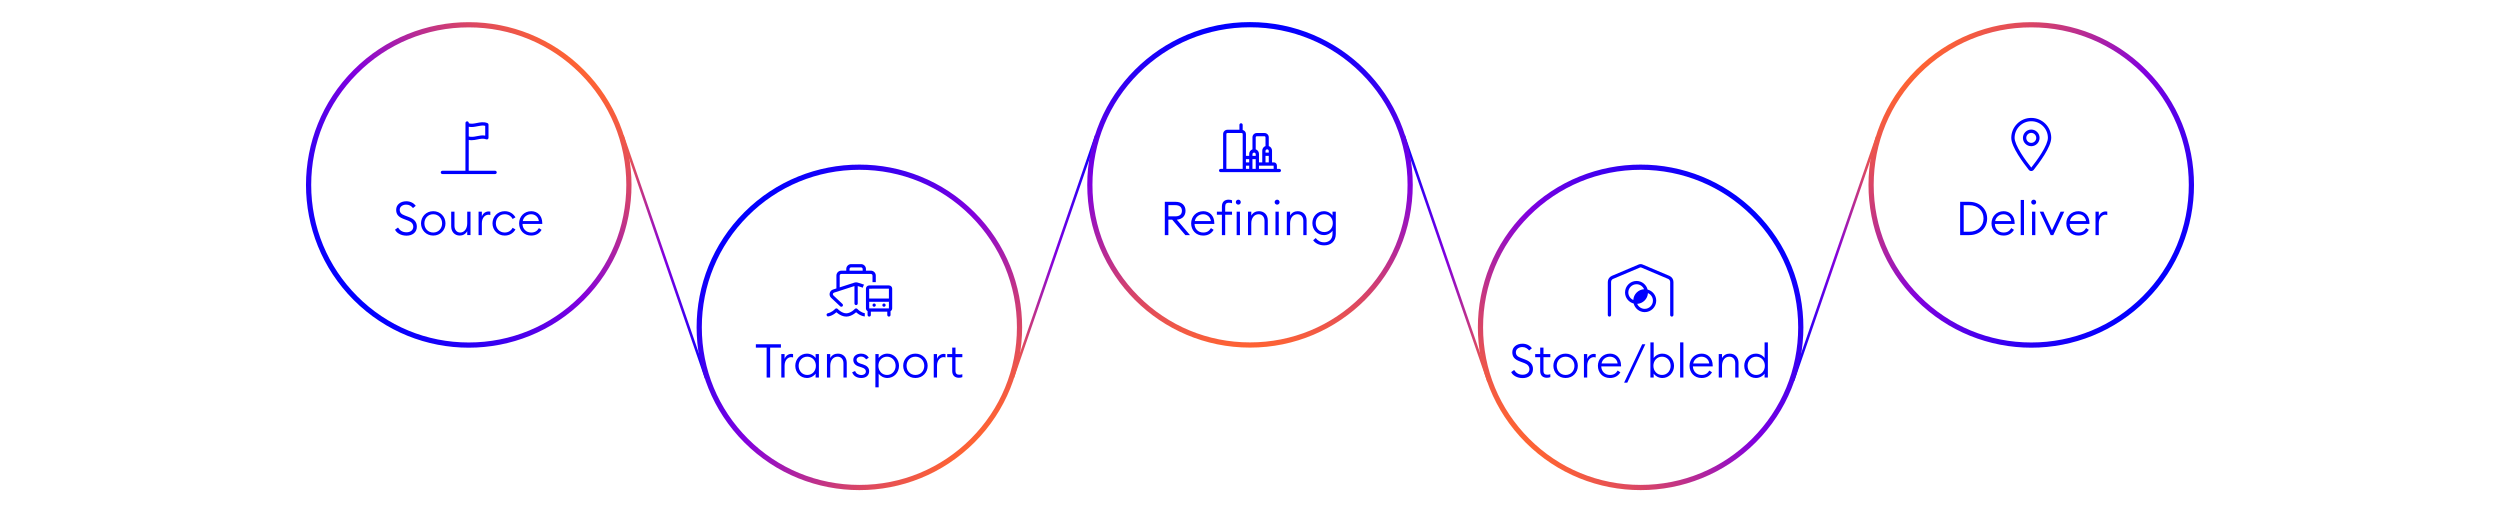 <?xml version="1.0" encoding="UTF-8"?>
<svg id="Design" xmlns="http://www.w3.org/2000/svg" xmlns:xlink="http://www.w3.org/1999/xlink" viewBox="0 0 1920 399.955">
  <defs>
    <style>
      .cls-1 {
        fill: url(#New_Gradient_Swatch_3-9);
      }

      .cls-1, .cls-2, .cls-3, .cls-4, .cls-5, .cls-6, .cls-7 {
        stroke-width: 0px;
      }

      .cls-2 {
        fill: url(#New_Gradient_Swatch_3-8);
      }

      .cls-3 {
        fill: url(#New_Gradient_Swatch_3-7);
      }

      .cls-4 {
        fill: url(#New_Gradient_Swatch_3-6);
      }

      .cls-5 {
        fill: url(#New_Gradient_Swatch_3-5);
      }

      .cls-8 {
        stroke: url(#New_Gradient_Swatch_3);
      }

      .cls-8, .cls-9, .cls-10, .cls-11 {
        fill: none;
        stroke-miterlimit: 10;
        stroke-width: 2px;
      }

      .cls-6 {
        fill: #817f7f;
      }

      .cls-7 {
        fill: blue;
      }

      .cls-9 {
        stroke: url(#New_Gradient_Swatch_3-3);
      }

      .cls-10 {
        stroke: url(#New_Gradient_Swatch_3-4);
      }

      .cls-11 {
        stroke: url(#New_Gradient_Swatch_3-2);
      }
    </style>
    <linearGradient id="New_Gradient_Swatch_3" data-name="New Gradient Swatch 3" x1="1389.456" y1="51.111" x2="1455.853" y2="51.111" gradientTransform="translate(-13.255 249.716) scale(1 -1)" gradientUnits="userSpaceOnUse">
      <stop offset=".001" stop-color="blue"/>
      <stop offset=".5" stop-color="#8200de"/>
      <stop offset="1" stop-color="#ff6432"/>
    </linearGradient>
    <linearGradient id="New_Gradient_Swatch_3-2" data-name="New Gradient Swatch 3" x1="1077.018" y1="198.365" x2="1144.129" y2="198.365" gradientTransform="matrix(1,0,0,1,0,0)" xlink:href="#New_Gradient_Swatch_3"/>
    <linearGradient id="New_Gradient_Swatch_3-3" data-name="New Gradient Swatch 3" x1="6143.56" y1="196.883" x2="6209.575" y2="196.883" gradientTransform="translate(6986.489) rotate(-180) scale(1 -1)" xlink:href="#New_Gradient_Swatch_3"/>
    <linearGradient id="New_Gradient_Swatch_3-4" data-name="New Gradient Swatch 3" x1="5843.6" y1="49.698" x2="5909.717" y2="49.698" gradientTransform="translate(6386.817 246.891) rotate(-180)" xlink:href="#New_Gradient_Swatch_3"/>
    <linearGradient id="New_Gradient_Swatch_3-5" data-name="New Gradient Swatch 3" x1="271.611" y1="230.411" x2="448.388" y2="53.634" gradientTransform="matrix(1,0,0,1,0,0)" xlink:href="#New_Gradient_Swatch_3"/>
    <linearGradient id="New_Gradient_Swatch_3-6" data-name="New Gradient Swatch 3" x1="571.611" y1="163.022" x2="748.388" y2="339.799" gradientTransform="matrix(1,0,0,1,0,0)" xlink:href="#New_Gradient_Swatch_3"/>
    <linearGradient id="New_Gradient_Swatch_3-7" data-name="New Gradient Swatch 3" x1="960" y1="16.961" x2="960" y2="266.961" gradientTransform="matrix(1,0,0,1,0,0)" xlink:href="#New_Gradient_Swatch_3"/>
    <linearGradient id="New_Gradient_Swatch_3-8" data-name="New Gradient Swatch 3" x1="1348.388" y1="163.022" x2="1171.611" y2="339.799" gradientTransform="matrix(1,0,0,1,0,0)" xlink:href="#New_Gradient_Swatch_3"/>
    <linearGradient id="New_Gradient_Swatch_3-9" data-name="New Gradient Swatch 3" x1="1648.388" y1="230.411" x2="1471.611" y2="53.634" gradientTransform="matrix(1,0,0,1,0,0)" xlink:href="#New_Gradient_Swatch_3"/>
  </defs>
  <path class="cls-7" d="m982.553,129.707h-1.878v-2.484c0-1.392-1.032-2.524-2.299-2.524h-1.458v-9c0-1.63-1.049-3.008-2.504-3.526v-6.736c0-1.808-1.468-3.278-3.276-3.278h-5.968c-1.808,0-3.278,1.47-3.278,3.278v9.238c-1.452.518-2.504,1.896-2.504,3.526v1.49h-2.504v-16.756c0-1.535-1.079-2.765-2.504-3.123v-3.912c0-.691-.558-1.252-1.252-1.252-.691,0-1.252.561-1.252,1.252v3.756h-9.243c-1.808,0-3.278,1.47-3.278,3.278v26.77h-1.908c-.694,0-1.252.558-1.252,1.252v.003c0,.691.558,1.252,1.252,1.252h45.107c.694,0,1.252-.561,1.252-1.252,0-.659-.536-1.252-1.252-1.252m-10.643-17.535c-1.452.518-2.504,1.896-2.504,3.526v9h-2.504v-6.498c0-1.63-1.049-3.008-2.504-3.526v-9.238c0-.426.348-.774.774-.774h5.968c.426,0,.771.348.771.774v6.736Zm-30.051-9.238c0-.426.348-.774.774-.774h10.976c.426,0,.771.348.771.774v26.773h-12.521v-26.773Zm30.051,16.756h2.504v5.008h-2.504v-5.008Zm1.252-5.008c.691,0,1.252.561,1.252,1.252v1.252h-2.504v-1.252c0-.691.564-1.252,1.252-1.252m-10.017,2.504c.691,0,1.252.561,1.252,1.252v1.252h-2.504v-1.252c0-.691.564-1.252,1.252-1.252m-3.756,7.513h-2.504v-2.504h2.504v2.504Zm-2.504,2.504h2.504v2.504h-2.504v-2.504Zm5.008-5.008h2.504v7.513h-2.504v-7.513Zm5.008,5.008h11.269v2.504h-11.269v-2.504Z"/>
  <line class="cls-8" x1="1377.146" y1="292.172" x2="1441.653" y2="105.039"/>
  <line class="cls-11" x1="1077.964" y1="103.694" x2="1143.183" y2="293.036"/>
  <line class="cls-9" x1="841.984" y1="103.82" x2="777.859" y2="289.946"/>
  <line class="cls-10" x1="542.272" y1="290.427" x2="478.046" y2="103.958"/>
  <path class="cls-5" d="m360,21.023c32.32,0,62.706,12.586,85.56,35.44,22.854,22.854,35.44,53.239,35.44,85.56s-12.586,62.706-35.44,85.56c-22.854,22.854-53.24,35.44-85.56,35.44s-62.706-12.586-85.56-35.44c-22.854-22.854-35.44-53.239-35.44-85.56s12.586-62.706,35.44-85.56c22.854-22.854,53.24-35.44,85.56-35.44m0-4c-31.99,0-63.981,12.204-88.388,36.611-48.815,48.815-48.815,127.961,0,176.777,24.408,24.408,56.398,36.611,88.388,36.611s63.981-12.204,88.388-36.611c48.815-48.815,48.815-127.961,0-176.777-24.408-24.408-56.398-36.611-88.388-36.611h0Z"/>
  <path class="cls-4" d="m660,130.411c32.32,0,62.706,12.586,85.56,35.44,22.854,22.854,35.44,53.239,35.44,85.56s-12.586,62.706-35.44,85.56c-22.854,22.854-53.24,35.44-85.56,35.44s-62.706-12.586-85.56-35.44c-22.854-22.854-35.44-53.24-35.44-85.56s12.586-62.706,35.44-85.56c22.854-22.854,53.24-35.44,85.56-35.44m0-4c-31.99,0-63.981,12.204-88.388,36.611-48.815,48.815-48.815,127.961,0,176.777,24.408,24.408,56.398,36.611,88.388,36.611s63.981-12.204,88.388-36.611c48.815-48.816,48.815-127.961,0-176.777-24.408-24.408-56.398-36.611-88.388-36.611h0Z"/>
  <path class="cls-3" d="m960,20.961c32.32,0,62.706,12.586,85.56,35.44,22.854,22.854,35.44,53.24,35.44,85.56s-12.586,62.706-35.44,85.56c-22.854,22.854-53.239,35.44-85.56,35.44s-62.706-12.586-85.56-35.44c-22.854-22.854-35.44-53.239-35.44-85.56s12.586-62.706,35.44-85.56c22.854-22.854,53.239-35.44,85.56-35.44m0-4c-69.036,0-125,55.964-125,125s55.964,125,125,125,125-55.965,125-125-55.964-125-125-125h0Z"/>
  <path class="cls-2" d="m1260,130.411c32.32,0,62.706,12.586,85.56,35.44,22.854,22.854,35.44,53.239,35.44,85.56s-12.586,62.706-35.44,85.56c-22.854,22.854-53.24,35.44-85.56,35.44s-62.706-12.586-85.56-35.44c-22.854-22.854-35.44-53.24-35.44-85.56s12.586-62.706,35.44-85.56c22.854-22.854,53.24-35.44,85.56-35.44m0-4c-31.99,0-63.981,12.204-88.388,36.611-48.815,48.815-48.815,127.961,0,176.777,24.408,24.408,56.398,36.611,88.388,36.611s63.981-12.204,88.388-36.611c48.815-48.816,48.815-127.961,0-176.777-24.408-24.408-56.398-36.611-88.388-36.611h0Z"/>
  <path class="cls-1" d="m1560,21.023c32.32,0,62.706,12.586,85.56,35.44,22.854,22.854,35.44,53.239,35.44,85.56s-12.586,62.706-35.44,85.56c-22.854,22.854-53.24,35.44-85.56,35.44s-62.706-12.586-85.56-35.44c-22.854-22.854-35.44-53.239-35.44-85.56s12.586-62.706,35.44-85.56c22.854-22.854,53.24-35.44,85.56-35.44m0-4c-31.99,0-63.981,12.204-88.388,36.611-48.815,48.815-48.815,127.961,0,176.777,24.408,24.408,56.398,36.611,88.388,36.611s63.981-12.204,88.388-36.611c48.815-48.815,48.815-127.961,0-176.777-24.408-24.408-56.398-36.611-88.388-36.611h0Z"/>
  <g>
    <path class="cls-7" d="m303.391,176.382l2.268-1.62c1.44,2.268,3.492,3.635,6.587,3.635,2.843,0,5.147-1.584,5.147-4.211,0-2.232-1.368-3.744-3.708-4.644l-3.779-1.44c-3.959-1.512-5.651-3.492-5.651-6.983,0-3.996,3.384-6.551,7.811-6.551,3.24,0,5.867,1.548,7.235,3.492l-2.123,1.728c-1.332-1.584-2.879-2.628-5.219-2.628-2.772,0-4.967,1.584-4.967,3.923s1.224,3.384,3.815,4.392l3.383,1.296c3.816,1.476,5.939,3.564,5.939,7.343,0,4.283-3.312,6.875-7.919,6.875-4.248,0-7.667-2.052-8.819-4.607Z"/>
    <path class="cls-7" d="m323.335,171.559c0-5.147,3.923-9.359,9.395-9.359s9.395,4.211,9.395,9.359-3.923,9.359-9.395,9.359-9.395-4.211-9.395-9.359Zm16.198,0c0-3.852-2.7-7.019-6.803-7.019s-6.803,3.168-6.803,7.019,2.7,7.019,6.803,7.019,6.803-3.168,6.803-7.019Z"/>
    <path class="cls-7" d="m346.518,173.827v-11.267h2.52v10.907c0,3.095,1.8,5.111,4.391,5.111,3.024,0,5.399-2.7,5.399-7.055v-8.963h2.519v17.998h-2.519v-3.024c-1.26,2.304-3.456,3.384-5.723,3.384-3.815,0-6.587-2.772-6.587-7.091Z"/>
    <path class="cls-7" d="m367.542,162.56h2.519v3.708c.756-2.519,3.096-3.888,5.219-3.888.432,0,.864.036,1.296.144v2.628c-.504-.18-.972-.252-1.512-.252-2.232,0-5.003,2.016-5.003,6.623v9.035h-2.519v-17.998Z"/>
    <path class="cls-7" d="m378.234,171.559c0-5.147,3.924-9.359,9.395-9.359,3.708,0,6.659,1.908,8.243,4.715l-2.196,1.26c-1.08-2.16-3.24-3.635-6.047-3.635-4.104,0-6.803,3.168-6.803,7.019s2.7,7.019,6.803,7.019c2.808,0,4.967-1.476,6.047-3.635l2.196,1.26c-1.584,2.808-4.536,4.715-8.243,4.715-5.471,0-9.395-4.211-9.395-9.359Z"/>
    <path class="cls-7" d="m398.682,171.559c0-5.22,3.852-9.359,9.323-9.359,4.68,0,8.423,3.348,8.459,9.107v.684h-15.19c.036,3.708,2.735,6.587,6.659,6.587,2.952,0,4.715-1.26,5.939-3.384l2.052,1.332c-1.583,2.7-4.247,4.391-7.991,4.391-5.651,0-9.251-4.175-9.251-9.359Zm2.808-1.8h12.347c-.432-3.24-2.916-5.22-5.939-5.22-2.988,0-5.795,1.944-6.407,5.22Z"/>
  </g>
  <g>
    <path class="cls-7" d="m588.775,266.981h-8.279v-2.592h19.258v2.592h-8.279v22.965h-2.7v-22.965Z"/>
    <path class="cls-7" d="m600.043,271.948h2.519v3.708c.756-2.519,3.096-3.888,5.22-3.888.432,0,.864.036,1.296.144v2.628c-.504-.18-.972-.252-1.512-.252-2.232,0-5.003,2.016-5.003,6.623v9.035h-2.519v-17.998Z"/>
    <path class="cls-7" d="m610.771,280.947c0-5.147,3.852-9.359,8.963-9.359,2.772,0,5.363,1.44,6.659,3.384v-3.024h2.52v17.998h-2.52v-3.024c-1.296,1.944-3.888,3.384-6.659,3.384-5.111,0-8.963-4.211-8.963-9.359Zm15.838,0c0-3.888-2.7-7.019-6.623-7.019s-6.623,3.132-6.623,7.019,2.7,7.019,6.623,7.019,6.623-3.132,6.623-7.019Z"/>
    <path class="cls-7" d="m635.107,271.948h2.519v3.024c1.296-2.376,3.564-3.384,5.903-3.384,3.924,0,6.767,2.7,6.767,7.091v11.267h-2.519v-10.907c0-3.167-1.872-5.111-4.535-5.111-3.168,0-5.615,2.592-5.615,7.055v8.963h-2.519v-17.998Z"/>
    <path class="cls-7" d="m654.475,285.878l2.268-.936c.612,1.98,2.7,3.096,4.752,3.096,1.944,0,3.491-1.008,3.491-2.772,0-1.44-.9-2.376-3.384-3.167l-1.944-.612c-2.844-.9-4.32-2.664-4.32-5.111,0-3.024,2.664-4.787,6.011-4.787,2.628,0,4.716,1.152,5.831,3.167l-2.016,1.26c-.756-1.152-2.052-2.196-3.96-2.196-1.692,0-3.347.972-3.347,2.448,0,1.26.684,2.232,2.808,2.916l2.052.648c3.06.972,4.787,2.592,4.787,5.22,0,3.419-2.556,5.255-6.047,5.255-3.24,0-6.047-1.476-6.983-4.427Z"/>
    <path class="cls-7" d="m672.294,271.948h2.519v3.024c1.296-1.944,3.888-3.384,6.659-3.384,5.111,0,8.963,4.211,8.963,9.359s-3.852,9.359-8.963,9.359c-2.772,0-5.363-1.44-6.659-3.384v10.547h-2.519v-25.521Zm15.55,8.999c0-3.888-2.7-7.019-6.623-7.019s-6.623,3.132-6.623,7.019,2.7,7.019,6.623,7.019,6.623-3.132,6.623-7.019Z"/>
    <path class="cls-7" d="m693.642,280.947c0-5.147,3.924-9.359,9.395-9.359s9.395,4.211,9.395,9.359-3.924,9.359-9.395,9.359-9.395-4.211-9.395-9.359Zm16.198,0c0-3.852-2.7-7.019-6.803-7.019s-6.803,3.168-6.803,7.019,2.7,7.019,6.803,7.019,6.803-3.168,6.803-7.019Z"/>
    <path class="cls-7" d="m717.114,271.948h2.519v3.708c.756-2.519,3.096-3.888,5.22-3.888.432,0,.864.036,1.296.144v2.628c-.504-.18-.972-.252-1.512-.252-2.232,0-5.003,2.016-5.003,6.623v9.035h-2.519v-17.998Z"/>
    <path class="cls-7" d="m731.297,284.942v-10.619h-3.852v-2.376h3.852v-5.003h2.519v5.003h5.255v2.376h-5.255v10.403c0,2.304,1.08,3.06,2.988,3.06.72,0,1.692-.18,2.268-.396v2.268c-.756.288-1.656.468-2.664.468-2.916,0-5.111-1.656-5.111-5.183Z"/>
  </g>
  <path class="cls-7" d="m682.718,219.211h-15.199c-1.367,0-2.479,1.111-2.479,2.478v15.183c0,.913.521,1.679,1.26,2.108v2.911c0,.696.564,1.258,1.26,1.258s1.26-.563,1.26-1.258v-2.544h12.599v2.544c0,.696.564,1.258,1.26,1.258s1.26-.563,1.26-1.258v-2.911c.739-.429,1.26-1.196,1.26-2.108v-15.183c0-1.367-1.112-2.478-2.481-2.478Zm-15.086,17.661c-.025-.002-.047-.015-.072-.015h0l-.013-5.061,15.133-.039v5.073l-15.047.042Zm15.047-15.183v7.59h-15.14l-.02-7.551,15.16-.039Zm-11.34,11.393c-.696,0-1.26.564-1.26,1.258s.564,1.258,1.26,1.258,1.26-.564,1.26-1.258-.564-1.258-1.26-1.258Zm7.56,0c-.696,0-1.26.564-1.26,1.258s.564,1.258,1.26,1.258,1.26-.564,1.26-1.258-.564-1.258-1.26-1.258Zm-33.624,2.169c.504.472,1.307.449,1.78-.055s.449-1.307-.055-1.78l-6.961-6.536c-.701-.654-.441-1.819.472-2.118l15.71-5.079v13.387c0,.693.567,1.26,1.26,1.26s1.26-.567,1.26-1.26v-13.387l3.908,1.264c.127-.871.474-1.663.99-2.328l-4.993-1.613c-.756-.244-1.567-.244-2.331,0l-11.434,3.693v-9.048c0-.693.567-1.26,1.26-1.26h22.679c.693,0,1.26.567,1.26,1.26v5.013h2.52v-5.013c0-2.087-1.693-3.78-3.78-3.78h-3.78v-1.26c0-2.087-1.693-3.78-3.78-3.78h-7.56c-2.087,0-3.78,1.693-3.78,3.78v1.26h-3.78c-2.087,0-3.78,1.693-3.78,3.78v9.867l-2.622.851c-2.74.882-3.52,4.386-1.425,6.355l6.961,6.528Zm7.166-28.64c0-.693.567-1.26,1.26-1.26h7.56c.693,0,1.26.567,1.26,1.26v1.26h-10.08v-1.26Zm11.718,36.442c-2.025-.229-3.84-1.141-5.119-2.014-.622-.425-1.157-.85-1.559-1.205-.41.354-.937.779-1.559,1.205-1.472,1-3.615,2.111-6,2.111s-4.536-1.11-6.001-2.111c-.622-.425-1.157-.85-1.559-1.205-.41.354-.937.779-1.559,1.205-1.173.803-2.788,1.669-4.607,1.984-.764.134-1.394-.504-1.394-1.276,0-.614.504-1.11,1.118-1.228,1.252-.252,2.457-.874,3.465-1.559.772-.527,1.417-1.103,2.04-1.724.52-.512,1.354-.512,1.874,0,.622.622,1.276,1.205,2.039,1.724,1.299.89,2.937,1.669,4.583,1.669s3.276-.787,4.583-1.669c.772-.527,1.417-1.103,2.04-1.724.512-.512,1.347-.512,1.866,0,.63.622,1.276,1.197,2.047,1.724,1.066.73,2.362,1.354,3.702,1.565v2.529Z"/>
  <g>
    <path class="cls-7" d="m894.57,155.001h8.351c4.679,0,7.559,2.7,7.559,6.875,0,3.888-2.52,6.515-6.659,6.839l10.079,11.842h-3.563l-10.115-11.878h-2.916v11.878h-2.736v-25.557Zm8.027,11.159c3.24,0,5.111-1.44,5.111-4.283s-1.872-4.32-5.111-4.32h-5.291v8.603h5.291Z"/>
    <path class="cls-7" d="m914.802,171.559c0-5.22,3.852-9.359,9.323-9.359,4.68,0,8.423,3.348,8.459,9.107v.684h-15.19c.036,3.708,2.735,6.587,6.659,6.587,2.952,0,4.715-1.26,5.939-3.384l2.052,1.332c-1.583,2.7-4.247,4.391-7.991,4.391-5.651,0-9.251-4.175-9.251-9.359Zm2.808-1.8h12.347c-.432-3.24-2.916-5.22-5.939-5.22-2.988,0-5.795,1.944-6.407,5.22Z"/>
    <path class="cls-7" d="m938.418,164.936h-3.852v-2.376h3.852v-4.032c0-3.528,2.16-5.183,5.075-5.183,1.008,0,1.944.18,2.7.468v2.268c-.576-.216-1.583-.396-2.304-.396-1.908,0-2.952.756-2.952,3.06v3.815h5.255v2.376h-5.255v15.622h-2.519v-15.622Zm10.69-9.683c0-1.044.864-1.908,1.944-1.908,1.044,0,1.872.864,1.872,1.908s-.828,1.908-1.872,1.908c-1.08,0-1.944-.864-1.944-1.908Zm.648,7.307h2.52v17.998h-2.52v-17.998Z"/>
    <path class="cls-7" d="m958.47,162.56h2.519v3.024c1.296-2.376,3.563-3.384,5.903-3.384,3.923,0,6.767,2.7,6.767,7.091v11.267h-2.519v-10.907c0-3.167-1.872-5.111-4.536-5.111-3.167,0-5.615,2.592-5.615,7.055v8.963h-2.519v-17.998Z"/>
    <path class="cls-7" d="m978.917,155.253c0-1.044.864-1.908,1.944-1.908,1.044,0,1.872.864,1.872,1.908s-.828,1.908-1.872,1.908c-1.08,0-1.944-.864-1.944-1.908Zm.648,7.307h2.519v17.998h-2.519v-17.998Z"/>
    <path class="cls-7" d="m988.277,162.56h2.519v3.024c1.296-2.376,3.563-3.384,5.903-3.384,3.923,0,6.767,2.7,6.767,7.091v11.267h-2.519v-10.907c0-3.167-1.872-5.111-4.536-5.111-3.167,0-5.615,2.592-5.615,7.055v8.963h-2.519v-17.998Z"/>
    <path class="cls-7" d="m1008.509,184.517l1.98-1.692c1.404,1.944,3.492,3.275,6.515,3.275,3.096,0,6.372-1.872,6.372-6.623v-2.304c-1.296,1.944-3.816,3.384-6.587,3.384-5.111,0-8.891-4.032-8.891-9.179s3.779-9.179,8.891-9.179c2.772,0,5.292,1.44,6.587,3.384v-3.024h2.519v17.062c0,5.867-3.888,8.819-8.891,8.819-4.139,0-7.127-1.872-8.495-3.924Zm15.082-13.138c0-3.888-2.627-6.839-6.551-6.839s-6.551,2.952-6.551,6.839,2.628,6.839,6.551,6.839,6.551-2.952,6.551-6.839Z"/>
  </g>
  <g>
    <path class="cls-7" d="m1160.587,285.77l2.268-1.62c1.44,2.268,3.492,3.635,6.587,3.635,2.843,0,5.147-1.584,5.147-4.211,0-2.232-1.368-3.744-3.708-4.644l-3.779-1.44c-3.959-1.512-5.651-3.492-5.651-6.983,0-3.996,3.384-6.551,7.811-6.551,3.24,0,5.867,1.548,7.235,3.492l-2.123,1.728c-1.332-1.584-2.879-2.628-5.219-2.628-2.772,0-4.967,1.584-4.967,3.923s1.224,3.384,3.815,4.392l3.383,1.296c3.816,1.476,5.939,3.564,5.939,7.343,0,4.283-3.312,6.875-7.919,6.875-4.248,0-7.667-2.052-8.819-4.607Z"/>
    <path class="cls-7" d="m1182.871,284.942v-10.619h-3.852v-2.376h3.852v-5.003h2.519v5.003h5.255v2.376h-5.255v10.403c0,2.304,1.08,3.06,2.988,3.06.72,0,1.692-.18,2.268-.396v2.268c-.756.288-1.656.468-2.664.468-2.916,0-5.111-1.656-5.111-5.183Z"/>
    <path class="cls-7" d="m1192.987,280.947c0-5.147,3.924-9.359,9.395-9.359s9.395,4.211,9.395,9.359-3.924,9.359-9.395,9.359-9.395-4.211-9.395-9.359Zm16.198,0c0-3.852-2.7-7.019-6.803-7.019s-6.803,3.168-6.803,7.019,2.7,7.019,6.803,7.019,6.803-3.168,6.803-7.019Z"/>
    <path class="cls-7" d="m1216.459,271.948h2.519v3.708c.756-2.519,3.096-3.888,5.219-3.888.432,0,.864.036,1.296.144v2.628c-.504-.18-.972-.252-1.512-.252-2.232,0-5.003,2.016-5.003,6.623v9.035h-2.519v-17.998Z"/>
    <path class="cls-7" d="m1227.187,280.947c0-5.22,3.852-9.359,9.323-9.359,4.68,0,8.423,3.348,8.459,9.107v.684h-15.19c.036,3.708,2.735,6.587,6.659,6.587,2.952,0,4.715-1.26,5.939-3.384l2.052,1.332c-1.583,2.7-4.247,4.391-7.991,4.391-5.651,0-9.251-4.175-9.251-9.359Zm2.808-1.8h12.347c-.432-3.24-2.916-5.22-5.939-5.22-2.988,0-5.795,1.944-6.407,5.22Z"/>
    <path class="cls-7" d="m1261.205,264.389h2.412l-13.895,29.516h-2.412l13.895-29.516Z"/>
    <path class="cls-7" d="m1270.026,286.922v3.024h-2.519v-26.997h2.519v12.023c1.296-1.944,3.888-3.384,6.659-3.384,5.111,0,8.963,4.211,8.963,9.359s-3.852,9.359-8.963,9.359c-2.772,0-5.363-1.44-6.659-3.384Zm13.03-5.975c0-3.888-2.7-7.019-6.623-7.019s-6.623,3.132-6.623,7.019,2.699,7.019,6.623,7.019,6.623-3.132,6.623-7.019Z"/>
    <path class="cls-7" d="m1290.33,262.949h2.519v26.997h-2.519v-26.997Z"/>
    <path class="cls-7" d="m1297.565,280.947c0-5.22,3.852-9.359,9.323-9.359,4.68,0,8.423,3.348,8.459,9.107v.684h-15.19c.036,3.708,2.735,6.587,6.659,6.587,2.952,0,4.715-1.26,5.939-3.384l2.052,1.332c-1.583,2.7-4.247,4.391-7.991,4.391-5.651,0-9.251-4.175-9.251-9.359Zm2.808-1.8h12.347c-.432-3.24-2.916-5.22-5.939-5.22-2.988,0-5.795,1.944-6.407,5.22Z"/>
    <path class="cls-7" d="m1319.993,271.948h2.519v3.024c1.296-2.376,3.564-3.384,5.903-3.384,3.924,0,6.767,2.7,6.767,7.091v11.267h-2.519v-10.907c0-3.167-1.872-5.111-4.535-5.111-3.168,0-5.616,2.592-5.616,7.055v8.963h-2.519v-17.998Z"/>
    <path class="cls-7" d="m1339.577,280.947c0-5.147,3.852-9.359,8.963-9.359,2.772,0,5.363,1.44,6.659,3.384v-12.023h2.52v26.997h-2.52v-3.024c-1.296,1.944-3.887,3.384-6.659,3.384-5.111,0-8.963-4.211-8.963-9.359Zm15.838,0c0-3.888-2.7-7.019-6.623-7.019s-6.623,3.132-6.623,7.019,2.7,7.019,6.623,7.019,6.623-3.132,6.623-7.019Z"/>
  </g>
  <g>
    <path class="cls-7" d="m1260.488,205.457c-.315-.135-.662-.135-.977,0l-20.656,8.744c-.938.396-1.544,1.315-1.544,2.337v25.353c0,.697-.567,1.267-1.26,1.267s-1.26-.57-1.26-1.267v-25.353c0-2.043,1.213-3.881,3.088-4.673l20.656-8.744c.938-.396,1.993-.396,2.938,0l20.648,8.744c1.867.792,3.088,2.63,3.088,4.673v25.353c0,.697-.567,1.267-1.26,1.267s-1.26-.57-1.26-1.267v-25.353c0-1.022-.607-1.94-1.544-2.337l-20.656-8.744Z"/>
    <path class="cls-7" d="m1265.358,222.386c-.987-3.793-4.411-6.616-8.509-6.616-4.864,0-8.823,3.959-8.823,8.823,0,4.098,2.822,7.522,6.616,8.509.987,3.793,4.411,6.616,8.509,6.616,4.864,0,8.823-3.959,8.823-8.823,0-4.098-2.822-7.522-6.616-8.509Zm-14.812,2.207c0-3.476,2.826-6.302,6.302-6.302,2.599,0,4.834,1.582,5.796,3.833-4.455.258-8.008,3.812-8.266,8.266-2.251-.962-3.833-3.197-3.833-5.796Zm12.604,12.604c-2.599,0-4.834-1.582-5.796-3.833,4.455-.258,8.008-3.812,8.266-8.266,2.251.962,3.833,3.197,3.833,5.796,0,3.476-2.826,6.302-6.302,6.302Z"/>
  </g>
  <g>
    <path class="cls-7" d="m1505.388,155.001h6.983c8.027,0,13.751,5.399,13.751,12.779s-5.723,12.778-13.751,12.778h-6.983v-25.557Zm6.983,22.965c6.623,0,10.979-4.284,10.979-10.187s-4.356-10.187-10.979-10.187h-4.247v20.373h4.247Z"/>
    <path class="cls-7" d="m1529.472,171.559c0-5.22,3.852-9.359,9.323-9.359,4.68,0,8.423,3.348,8.459,9.107v.684h-15.19c.036,3.708,2.735,6.587,6.659,6.587,2.952,0,4.715-1.26,5.939-3.384l2.052,1.332c-1.583,2.7-4.247,4.391-7.991,4.391-5.651,0-9.251-4.175-9.251-9.359Zm2.808-1.8h12.347c-.432-3.24-2.916-5.22-5.939-5.22-2.988,0-5.795,1.944-6.407,5.22Z"/>
    <path class="cls-7" d="m1551.899,153.561h2.519v26.997h-2.519v-26.997Z"/>
    <path class="cls-7" d="m1559.963,155.253c0-1.044.864-1.908,1.943-1.908,1.044,0,1.872.864,1.872,1.908s-.828,1.908-1.872,1.908c-1.08,0-1.943-.864-1.943-1.908Zm.648,7.307h2.519v17.998h-2.519v-17.998Z"/>
    <path class="cls-7" d="m1566.515,162.56h2.808l6.587,14.29,6.587-14.29h2.843l-8.423,17.998h-1.98l-8.423-17.998Z"/>
    <path class="cls-7" d="m1586.927,171.559c0-5.22,3.852-9.359,9.323-9.359,4.68,0,8.423,3.348,8.459,9.107v.684h-15.19c.036,3.708,2.735,6.587,6.659,6.587,2.952,0,4.715-1.26,5.939-3.384l2.052,1.332c-1.583,2.7-4.247,4.391-7.991,4.391-5.651,0-9.251-4.175-9.251-9.359Zm2.808-1.8h12.347c-.432-3.24-2.916-5.22-5.939-5.22-2.988,0-5.795,1.944-6.407,5.22Z"/>
    <path class="cls-7" d="m1609.354,162.56h2.519v3.708c.756-2.519,3.096-3.888,5.22-3.888.432,0,.864.036,1.295.144v2.628c-.504-.18-.972-.252-1.512-.252-2.231,0-5.003,2.016-5.003,6.623v9.035h-2.519v-17.998Z"/>
  </g>
  <path class="cls-7" d="m380.237,131.136h-20.259l.028-23.682c.703.149,1.404.238,2.095.238,1.558,0,3.081-.309,4.576-.612,2.375-.483,4.612-.936,6.759-.068.385.162.83.109,1.181-.121.349-.238.559-.63.559-1.05v-10.118c0-.513-.311-.979-.792-1.171-2.841-1.156-5.573-.602-8.209-.071-2.155.44-4.194.807-6.154.228v-.248c0-.701-.564-1.267-1.262-1.267h-.003c-.696,0-1.265.564-1.265,1.262l-.043,36.682h-17.684c-.701,0-1.265.564-1.265,1.265,0,.698.564,1.265,1.265,1.265h40.474c.698,0,1.265-.567,1.265-1.265,0-.701-.567-1.265-1.265-1.265m-20.219-33.785c2.292.481,4.505.048,6.66-.39,2.079-.422,4.062-.825,5.967-.329v7.526c-2.231-.427-4.376.015-6.471.44-2.16.44-4.202.799-6.165.223l.008-7.47Z"/>
  <path class="cls-7" d="m1572.782,105.892c0-7.062-5.72-12.782-12.782-12.782s-12.782,5.72-12.782,12.782c0,1.246.431,2.956,1.326,5.065.871,2.069,2.093,4.314,3.483,6.559,2.724,4.418,5.944,8.644,7.981,11.184,2.029-2.54,5.257-6.766,7.981-11.184,1.382-2.245,2.612-4.498,3.483-6.559.879-2.109,1.31-3.819,1.31-5.065Zm2.556,0c0,6.982-9.347,19.413-13.445,24.541-.983,1.222-2.804,1.222-3.787,0-4.098-5.129-13.445-17.559-13.445-24.541,0-8.468,6.87-15.338,15.338-15.338s15.338,6.87,15.338,15.338Zm-19.173,0c0,2.118,1.717,3.835,3.835,3.835s3.835-1.717,3.835-3.835-1.717-3.835-3.835-3.835-3.835,1.717-3.835,3.835Zm3.835,6.391c-3.53,0-6.391-2.861-6.391-6.391s2.861-6.391,6.391-6.391,6.391,2.861,6.391,6.391-2.861,6.391-6.391,6.391Z"/>
</svg>